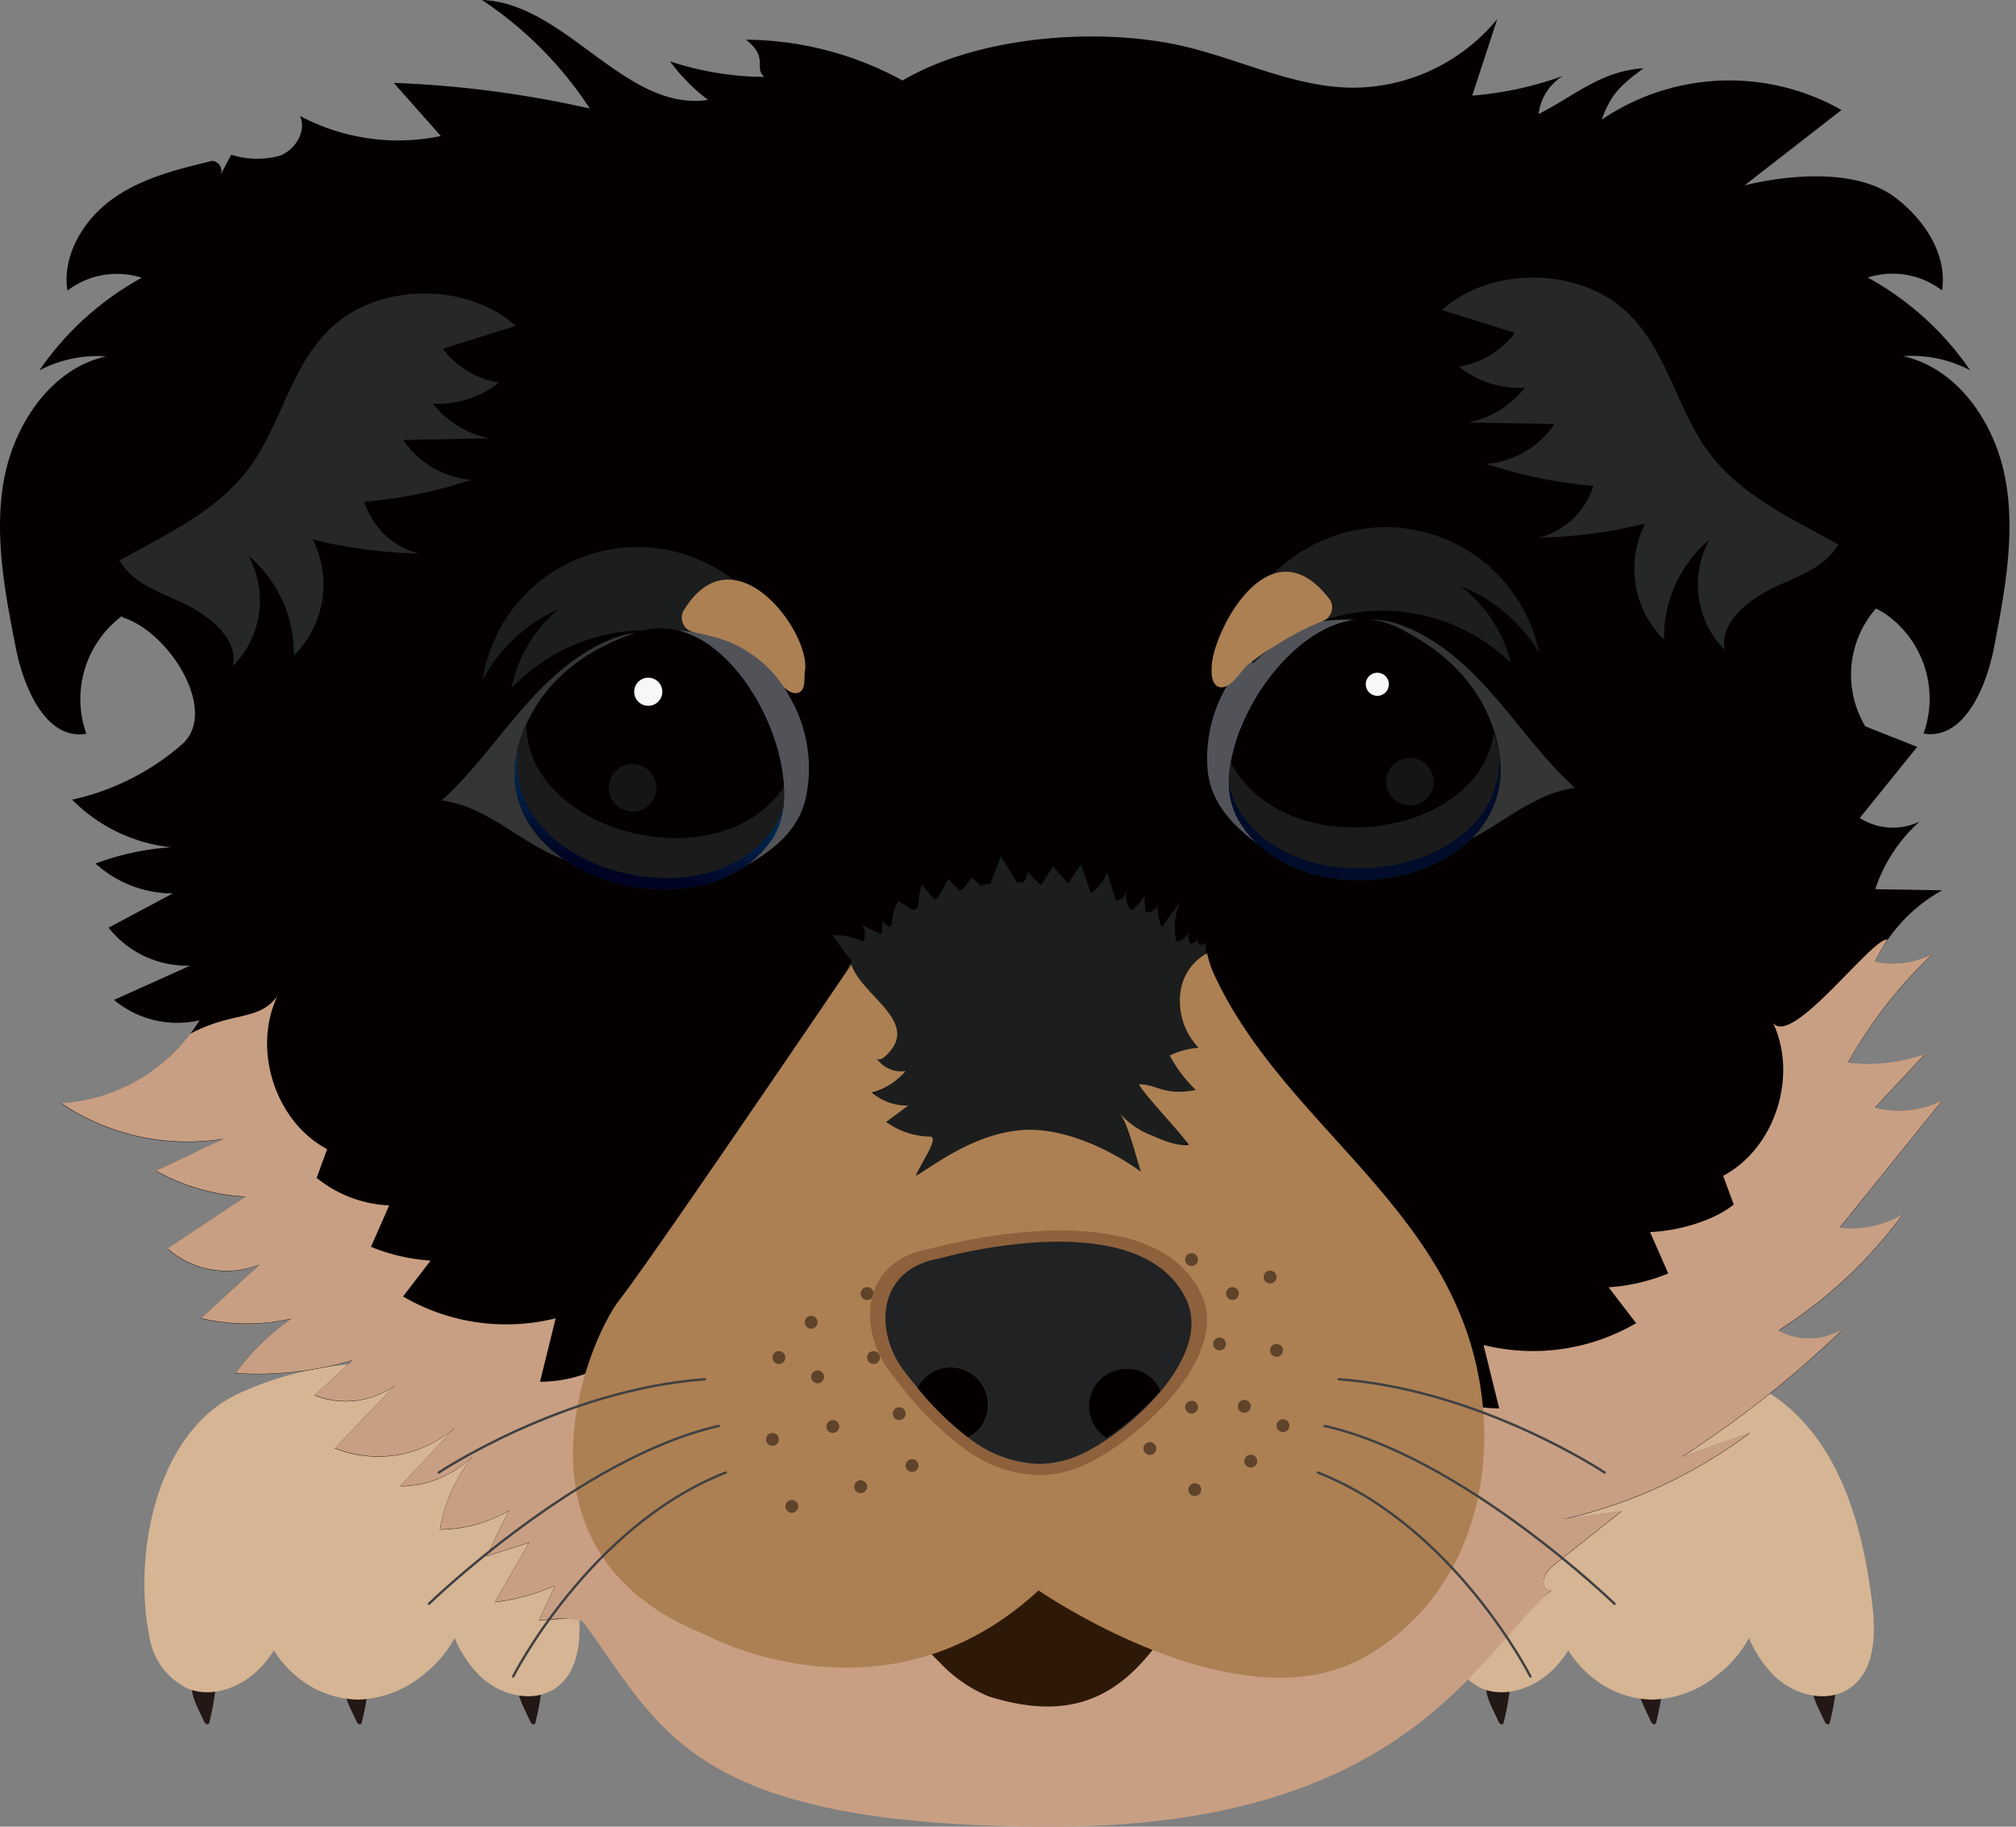 <svg xmlns="http://www.w3.org/2000/svg" xmlns:xlink="http://www.w3.org/1999/xlink" width="208.707" height="189.139" viewBox="0 0 208.707 189.139">
  <rect x="0" y="0" width="208.707" height="189.139" fill="#808080" stroke="none"/>
  <defs>
    <linearGradient id="linear-gradient" x1="0.551" y1="-0.572" x2="0.097" y2="0.659" gradientUnits="objectBoundingBox">
      <stop offset="0.071" stop-color="#000c2a"/>
      <stop offset="0.515" stop-color="#003764"/>
      <stop offset="1" stop-color="#000323"/>
    </linearGradient>
    <linearGradient id="linear-gradient-2" x1="0.437" y1="1.766" x2="-0.013" y2="3.176" xlink:href="#linear-gradient"/>
  </defs>
  <g id="Group_786" data-name="Group 786" transform="translate(-751.458 -4737.791)">
    <g id="Group_784" data-name="Group 784" transform="translate(766.411 4879.005)">
      <path id="Path_1151" data-name="Path 1151" d="M3.982,22.193a.714.714,0,0,0,.232.321c.107.071.3.036.321-.089a27.34,27.34,0,0,0,.643-3.41c0-.036-2.232-.232-2.428-.214C2.732,19.818,3.554,21.229,3.982,22.193Z" transform="translate(2.164 14.772)" fill="#231815"/>
      <path id="Path_1152" data-name="Path 1152" d="M12.822,22.193a.714.714,0,0,0,.232.321c.107.071.3.036.321-.089a27.34,27.34,0,0,0,.643-3.41c0-.036-2.232-.232-2.428-.214C11.572,19.818,12.394,21.229,12.822,22.193Z" transform="translate(9.108 14.772)" fill="#231815"/>
      <path id="Path_1153" data-name="Path 1153" d="M22.892,22.193a.714.714,0,0,0,.232.321c.107.071.3.036.321-.089a27.34,27.34,0,0,0,.643-3.41c0-.036-2.232-.232-2.428-.214C21.642,19.818,22.464,21.229,22.892,22.193Z" transform="translate(17.018 14.772)" fill="#231815"/>
      <path id="Path_1154" data-name="Path 1154" d="M44.856,24.734c-.964-7.981-3.375-16.534-9.91-21.212A21.084,21.084,0,0,0,20.68.111,34.024,34.024,0,0,0,9.788,3.058c-8.66,4-10.981,16.8-9.267,25.23A7.19,7.19,0,0,0,4.4,33.59c2.66,1.125,5.839-.161,7.785-2.3A10.691,10.691,0,0,0,13.4,29.662a11.082,11.082,0,0,0,2.75,3.018,10.129,10.129,0,0,0,5.982,2.089,11.118,11.118,0,0,0,6.624-2.482,12.327,12.327,0,0,0,3.357-3.892,12.523,12.523,0,0,0,2.553,3.857c2.071,2.053,5.571,2.982,7.946,1.286C45.213,31.7,45.249,27.894,44.856,24.734Z" transform="translate(0 0)" fill="#d6b594"/>
    </g>
    <g id="Group_785" data-name="Group 785" transform="translate(900.411 4879.005)">
      <path id="Path_1151-2" data-name="Path 1151" d="M3.982,22.193a.714.714,0,0,0,.232.321c.107.071.3.036.321-.089a27.34,27.34,0,0,0,.643-3.41c0-.036-2.232-.232-2.428-.214C2.732,19.818,3.554,21.229,3.982,22.193Z" transform="translate(2.164 14.772)" fill="#231815"/>
      <path id="Path_1152-2" data-name="Path 1152" d="M12.822,22.193a.714.714,0,0,0,.232.321c.107.071.3.036.321-.089a27.34,27.34,0,0,0,.643-3.41c0-.036-2.232-.232-2.428-.214C11.572,19.818,12.394,21.229,12.822,22.193Z" transform="translate(9.108 14.772)" fill="#231815"/>
      <path id="Path_1153-2" data-name="Path 1153" d="M22.892,22.193a.714.714,0,0,0,.232.321c.107.071.3.036.321-.089a27.34,27.34,0,0,0,.643-3.41c0-.036-2.232-.232-2.428-.214C21.642,19.818,22.464,21.229,22.892,22.193Z" transform="translate(17.018 14.772)" fill="#231815"/>
      <path id="Path_1154-2" data-name="Path 1154" d="M44.856,24.734c-.964-7.981-3.375-16.534-9.91-21.212A21.084,21.084,0,0,0,20.68.111,34.024,34.024,0,0,0,9.788,3.058c-8.66,4-10.981,16.8-9.267,25.23A7.19,7.19,0,0,0,4.4,33.59c2.66,1.125,5.839-.161,7.785-2.3A10.691,10.691,0,0,0,13.4,29.662a11.082,11.082,0,0,0,2.75,3.018,10.129,10.129,0,0,0,5.982,2.089,11.118,11.118,0,0,0,6.624-2.482,12.327,12.327,0,0,0,3.357-3.892,12.523,12.523,0,0,0,2.553,3.857c2.071,2.053,5.571,2.982,7.946,1.286C45.213,31.7,45.249,27.894,44.856,24.734Z" transform="translate(0 0)" fill="#d6b594"/>
    </g>
    <g id="Group_783" data-name="Group 783" transform="translate(751.461 4737.791)">
      <g id="Group_768" data-name="Group 768" transform="translate(-0.003)">
        <path id="Path_1479" data-name="Path 1479" d="M207.6,49.575c-1.077-5.793-4.944-11.45-10.57-12.693a12.964,12.964,0,0,1,6.93,1.456,30.769,30.769,0,0,0-10.6-9.6,8.43,8.43,0,0,1,7.689,1.335c.561-3.715-1.8-7.264-4.732-9.539C190.976,16.363,180.6,19.2,180.6,19.2c3.351-2.608,6.688-5.2,10.039-7.81a23.536,23.536,0,0,0-24.825,1c.94-2.578,1.82-3.458,4.337-5.323-4.4.288-7.006,2.76-10.873,4.747a5.409,5.409,0,0,1,2.5-3.943A36.068,36.068,0,0,1,152.411,9.9c.864-2.639,1.729-5.293,2.593-7.931a19.415,19.415,0,0,1-14.983,7.112c-5.99-.045-11.571-2.9-17.41-4.277-8.8-2.062-21.337-1.092-29.178,3.533A34.13,34.13,0,0,0,77.222,4.11c2.442,1.926.758,2.942,1.911,3.852a31.529,31.529,0,0,1-9.766-1.608,19.2,19.2,0,0,0,3.928,3.988C64.711,11.616,58.584.318,49.895,0A39.2,39.2,0,0,1,61.056,11.237,110.345,110.345,0,0,0,40.765,8.583l4.868,5.5A21.591,21.591,0,0,1,31.045,12c.743,1.562-.485,3.518-2.078,4.125a8.906,8.906,0,0,1-5.035-.106l-1.183,2.244a1.04,1.04,0,0,0-.789-1.608c-3.564.864-7.234,1.759-10.252,3.9s-5.293,5.823-4.732,9.539a8.43,8.43,0,0,1,7.689-1.335,30.9,30.9,0,0,0-10.6,9.6A12.964,12.964,0,0,1,11,36.9C5.385,38.125,1.518,43.782.426,49.575-.65,55.368.5,61.328,1.639,67.106c.834,4.216,3.154,9.554,7.294,8.872a10.74,10.74,0,0,1,3.715-12.208.467.467,0,0,0,.015.152c4.883,1.471,10.039,9.8,6.157,13.163A25.632,25.632,0,0,1,7.463,82.8,16.964,16.964,0,0,0,17.684,87.73a27.561,27.561,0,0,0-7.795,1.683,11.9,11.9,0,0,0,7.992,3.094l-6.642,3.549a10.33,10.33,0,0,0,8.447,3.928c-2.624,1.183-5.262,2.366-7.886,3.549a10.189,10.189,0,0,0,8.856,2.108,18.194,18.194,0,0,1-14.331,8.614,23.4,23.4,0,0,0,16.8,3.685c-2.335,1.107-4.656,2.214-6.991,3.321a21.5,21.5,0,0,0,9.266,2.669q-4.049,2.684-8.083,5.368a9.265,9.265,0,0,0,9.524,1.668l-6.051,5.55a20.673,20.673,0,0,0,9.342.045,25.485,25.485,0,0,0-5.778,5.641,34.644,34.644,0,0,0,12.147-1.35c-1.319,1.213-2.624,2.426-3.943,3.624a8.668,8.668,0,0,0,8.326-1.016c-2.078,2.169-4.14,4.337-6.218,6.506a12.052,12.052,0,0,0,12.39-2.108c-1.88,2.017-3.746,4.034-5.626,6.036a10.825,10.825,0,0,0,7.522-3.109,16.347,16.347,0,0,0-3.412,7.6,14.428,14.428,0,0,0,7.128-1.956c-.773,1.577-1.547,3.139-2.305,4.716,1.471-.47,2.927-.94,4.4-1.41-1.183,2.062-2.366,4.11-3.533,6.172a22.93,22.93,0,0,0,6.233-1.714c-.561,1.183-1.107,2.366-1.668,3.564,1.107.046,4.11-.485,4.838.152,13.482,9.888,31.24,14.725,47.8,15.271,14.665.485,14.665.485,22.9-2.062A84.607,84.607,0,0,0,160.6,164.678a.8.8,0,0,1-.789-.591c-.182-.91.607-1.7,1.335-2.26,2.244-1.774,4.489-3.564,6.733-5.338-2.017.273-4.034.561-6.051.834a50.684,50.684,0,0,0,19.381-8.978q-3.571,1.274-7.128,2.548a109.687,109.687,0,0,0,16.833-13.36,6.616,6.616,0,0,1-6.809.258,47.647,47.647,0,0,0,12.845-12,10.514,10.514,0,0,1-6.506,1.35q5.323-6.6,10.631-13.178a9.929,9.929,0,0,1-6.976.758c1.714-1.85,3.442-3.685,5.156-5.535a17.7,17.7,0,0,1-7.947.864,47.5,47.5,0,0,1,8.8-11.283,8.7,8.7,0,0,1-6.005.834,16.564,16.564,0,0,1,6.961-7.416c-2.305-.045-4.625-.076-6.93-.121a16.31,16.31,0,0,1,4.6-7.006,6.332,6.332,0,0,1-6.2-.364c1.987-2.457,3.958-4.914,5.945-7.355-1.789-.713-3.594-1.426-5.384-2.138a10.432,10.432,0,0,1,1.107-12.193c.273.136.531.273.789.425a10.7,10.7,0,0,1,4.14,12.526c4.14.682,6.46-4.671,7.294-8.872C207.521,61.328,208.674,55.368,207.6,49.575Z" transform="translate(0.003)" fill="#040000"/>
      </g>
      <g id="Group_769" data-name="Group 769" transform="translate(86.17 88.625)">
        <path id="Path_1480" data-name="Path 1480" d="M96.173,73.514,95.612,69.9s-.167-.152-.44-.409c.091.015.167.015.258.03.015-.8.046-1.592.061-2.4a.477.477,0,0,1-.591.5.538.538,0,0,1-.182-.789.954.954,0,0,1-.8.7,1.57,1.57,0,0,1-.182-1.4,1.627,1.627,0,0,1-1.3,1.183.015.015,0,0,1-.015-.015,6.9,6.9,0,0,1,.379-4.064c-.622.864-1.259,1.714-1.88,2.578a4.731,4.731,0,0,1-.425-2.381,1.1,1.1,0,0,1-1.274.834l-.091-1.729a3.82,3.82,0,0,1-1.365,1.532,2.5,2.5,0,0,1-.546-1.85,1.294,1.294,0,0,1-1.046.88c-.3-.986-.591-1.971-.895-2.972a4.756,4.756,0,0,1-1.683,2.153L82.54,59.335l-1.319,1.956c-.531-.591-1.046-1.183-1.577-1.774-.379.622-.773,1.244-1.153,1.865a1.671,1.671,0,0,0-.273-.03c-.379-.425-.773-.834-1.153-1.259a2.72,2.72,0,0,1-.5,1.107c-.227-.015-.44-.015-.667-.03-.546-.91-1.092-1.82-1.623-2.73-.364.955-.728,1.911-1.092,2.881-.349.045-.7.106-1.062.167-.288-.273-.561-.546-.849-.8-.318.409-.637.8-.955,1.213-.121.03-.258.061-.379.091-.379-.379-.758-.773-1.153-1.153a9.912,9.912,0,0,1-1.137,1.987c-.091.045-.182.076-.273.121-.44-.516-.88-1.016-1.3-1.532a8.285,8.285,0,0,0-.364,2.366l-.5.273c-.531-.3-1.046-.622-1.577-.925a4.964,4.964,0,0,0-.652,2.426l-.273.227c-.243-.182-.485-.364-.728-.561,0,.379-.015.773-.015,1.153-.061.046-.106.076-.167.121l-1.865-.864a1.963,1.963,0,0,1,.106,1.7,6.952,6.952,0,0,0-3.215-.7c.728.971,1.35,1.971,2.047,2.73-.152.167-.3.318-.455.485L62.143,87.39l3.033,5.475L88.2,92.486l8.674-7.112Z" transform="translate(-56.82 -58.44)" fill="#1c1d1d"/>
        <path id="Path_1481" data-name="Path 1481" d="M76.86,61.14a1.336,1.336,0,0,0,.091-.5A1.935,1.935,0,0,0,76.86,61.14Z" transform="translate(-46.469 -57.304)" fill="#1c1d1d"/>
      </g>
      <path id="Path_1482" data-name="Path 1482" d="M22.284,37.085c2.836-4.459,3.913-9.948,7.9-13.6,4.959-4.55,13.982-4.6,19-.091l-7.552,2.366a8.975,8.975,0,0,0,5.808,3.5A10.072,10.072,0,0,1,40.6,31.444a9.94,9.94,0,0,0,5.854,3.594c-2.972.061-5.945.106-8.917.167a9.38,9.38,0,0,0,7.037,4.125A48.035,48.035,0,0,1,33.506,41.6a7.923,7.923,0,0,0,5.641,5.353A48.693,48.693,0,0,1,28.153,45.5,10.336,10.336,0,0,1,26.2,57.528,13.263,13.263,0,0,0,21.48,47.155a9.621,9.621,0,0,1-1.562,11.435c.531-3-2.684-5.384-5.657-6.718C11.638,50.7,9.545,49.93,8.15,47.685,13.427,44.728,18.963,42.287,22.284,37.085Z" transform="translate(4.211 10.351)" fill="#262727"/>
      <path id="Path_1483" data-name="Path 1483" d="M125.333,36c-2.836-4.459-3.913-9.948-7.9-13.6-4.959-4.55-13.982-4.6-19-.091l7.552,2.366a8.975,8.975,0,0,1-5.808,3.5,10.072,10.072,0,0,0,6.839,2.184,9.94,9.94,0,0,1-5.854,3.594c2.972.061,5.945.106,8.917.167a9.38,9.38,0,0,1-7.037,4.125,48.035,48.035,0,0,0,11.071,2.275,7.923,7.923,0,0,1-5.641,5.353,48.693,48.693,0,0,0,10.995-1.456,10.336,10.336,0,0,0,1.956,12.026,13.263,13.263,0,0,1,4.716-10.373A9.621,9.621,0,0,0,127.7,57.5c-.531-3,2.684-5.384,5.657-6.718,2.624-1.168,4.716-1.941,6.112-4.186C134.174,43.638,128.639,41.2,125.333,36Z" transform="translate(50.842 9.788)" fill="#262727"/>
      <path id="Path_1484" data-name="Path 1484" d="M204.482,65.176a10.51,10.51,0,0,1-4.246-6.036,5.859,5.859,0,0,1-9.16.273,13.609,13.609,0,0,1-5.793,17.364c.409,1.092.819,2.169,1.228,3.261a14.369,14.369,0,0,1-8.432,3.124c.713,1.562,1.41,3.124,2.123,4.7a22.668,22.668,0,0,1-6.93,1.562c1.062,1.365,2.138,2.715,3.2,4.079a24.345,24.345,0,0,1-17.758,2.472l1.82,7.188a15.706,15.706,0,0,1-12.754-6.445c-6.642,14.528-24.734,22.717-40.036,18.107-.682-.2-1.486-.637-1.41-1.335s1.517-.167.925.212h-1.865c-.591-.379.849-.925.925-.212.076.7-.743,1.137-1.41,1.335-15.3,4.61-33.394-3.579-40.036-18.107a15.748,15.748,0,0,1-12.754,6.445l1.82-7.188A24.41,24.41,0,0,1,36.18,93.5c1.062-1.365,2.138-2.715,3.2-4.079a22.33,22.33,0,0,1-6.93-1.562c.713-1.562,1.41-3.124,2.123-4.7a14.47,14.47,0,0,1-8.432-3.124c.409-1.092.819-2.169,1.228-3.261a13.594,13.594,0,0,1-5.793-17.364,5.878,5.878,0,0,1-9.16-.273A10.442,10.442,0,0,1,8.17,65.176" transform="translate(4.222 30.546)" fill="none"/>
      <path id="Path_1485" data-name="Path 1485" d="M181.384,72.761c2.624,5.55.182,13.027-5.156,15.848.364.986.728,1.987,1.092,2.972-2.123,1.744-5.945,2.76-8.659,2.851.622,1.426,1.259,2.851,1.88,4.292a19.676,19.676,0,0,1-6.172,1.426c.955,1.244,1.9,2.487,2.851,3.715a21.184,21.184,0,0,1-15.8,2.26c.546,2.184,1.077,4.383,1.623,6.566a13.835,13.835,0,0,1-11.344-5.884c-5.914,13.269-19.821,13.5-33.439,9.3a5.055,5.055,0,0,0-2.517,0C92.123,120.3,71,117.316,65.083,104.047a13.875,13.875,0,0,1-11.343,5.884c.546-2.184,1.077-4.383,1.623-6.566a21.184,21.184,0,0,1-15.8-2.26c.955-1.244,1.9-2.487,2.851-3.715a19.773,19.773,0,0,1-6.172-1.426c.622-1.426,1.259-2.851,1.88-4.292a12.77,12.77,0,0,1-7.507-2.851c.364-.986.728-1.987,1.092-2.972-5.353-2.821-7.78-10.3-5.156-15.848-1.911,2.624-4.61,1.547-9.038,3.913A18.157,18.157,0,0,1,4.18,81.087a23.4,23.4,0,0,0,16.8,3.685c-2.335,1.107-4.656,2.214-6.991,3.321a21.5,21.5,0,0,0,9.266,2.669q-4.049,2.684-8.083,5.368A9.265,9.265,0,0,0,24.7,97.8l-6.051,5.55a20.673,20.673,0,0,0,9.342.046,25.485,25.485,0,0,0-5.778,5.641,34.644,34.644,0,0,0,12.147-1.35c-1.319,1.213-2.624,2.426-3.943,3.624a8.668,8.668,0,0,0,8.326-1.016c-2.078,2.169-4.14,4.337-6.218,6.506a12.052,12.052,0,0,0,12.39-2.108c-1.88,2.017-3.746,4.034-5.626,6.036a10.825,10.825,0,0,0,7.522-3.109,16.347,16.347,0,0,0-3.412,7.6,14.428,14.428,0,0,0,7.128-1.956c-.773,1.577-1.547,3.139-2.305,4.716,1.471-.47,2.927-.94,4.4-1.41-1.183,2.062-2.366,4.11-3.533,6.172a22.93,22.93,0,0,0,6.233-1.714c-.561,1.183-1.107,2.366-1.668,3.564,1.107.045,2.335-.425,4.5.152C66.251,145.554,68.8,156,106.711,156c36.26,0,43.812-17.394,51.728-24.492a.8.8,0,0,1-.789-.591c-.182-.91.607-1.7,1.335-2.26,2.244-1.774,4.489-3.564,6.733-5.338-2.017.273-4.034.561-6.051.834a50.685,50.685,0,0,0,19.381-8.978q-3.571,1.274-7.128,2.548a109.686,109.686,0,0,0,16.833-13.36,6.616,6.616,0,0,1-6.809.258,47.647,47.647,0,0,0,12.845-12,10.514,10.514,0,0,1-6.506,1.35q5.323-6.6,10.631-13.178a9.929,9.929,0,0,1-6.976.758c1.714-1.85,3.442-3.685,5.156-5.535a17.7,17.7,0,0,1-7.947.864,47.5,47.5,0,0,1,8.8-11.283,8.7,8.7,0,0,1-6.005.834,17.685,17.685,0,0,1,1.3-2.275C191.742,63.814,183.3,75.385,181.384,72.761Z" transform="translate(2.161 33.137)" fill="#c99f83"/>
      <path id="Path_1486" data-name="Path 1486" d="M70.661,121.254c12.451,3.943,16.939-3.806,22.08-12.845-4.277.03-8.644.045-12.724-1.38-1.941-.682-3.837-1.683-5.884-1.729-2.305-.046-4.459,1.153-6.491,2.335-2.047,1.183-4.534,2.2-6.172,3.882-1.016,1.031,3.442,5.566,4.11,6.2A14.528,14.528,0,0,0,70.661,121.254Z" transform="translate(31.675 54.388)" fill="#2e1807"/>
      <g id="Group_770" data-name="Group 770" transform="translate(59.32 98.71)">
        <path id="Path_1487" data-name="Path 1487" d="M128.081,96.891c-6.43-10.388-17.137-18.046-22.429-29.269a10.681,10.681,0,0,1-.895-2.533A5.324,5.324,0,0,0,102.012,69a7.032,7.032,0,0,0,1.865,5.869,8.342,8.342,0,0,0-2.988.8,14.117,14.117,0,0,0,2.7,3.564c-3.321.667-4.064-.622-5.869-.576.364.88,3.822,4.459,5.156,6.263-1.38.212-3.276-.758-3.928-1a8.328,8.328,0,0,1-3.245-2.29c.925,1.168,1.7,4.641,2.214,6.081C94.46,85.2,89.88,83.258,86.15,83.364c-5.626.152-10.494,4.352-11.556,4.747.682-1.577,2.624-4.17,1.335-4.049a7.974,7.974,0,0,1-4.4-1.517c.773-.561,1.532-1.137,2.305-1.7a5.457,5.457,0,0,1-3.791-1.35,6.981,6.981,0,0,0,3.5-2.214A3.088,3.088,0,0,1,70.5,75.9c.455.667,1.577-.8,1.789-1.153,1.82-3-3.306-5.459-4.368-8.492-.243.349-.546.789-.895,1.319-4.974,7.31-20.488,30.1-23.1,33.394-3.109,3.943-12.678,26.069,8.856,34.652,0,0,18.562,10.206,34.531-4.565,0,0,20.7,14.331,33.758,6.9,11.783-6.7,14.7-21.186,10.676-33.378A37.374,37.374,0,0,0,128.081,96.891Z" transform="translate(-39.115 -65.09)" fill="#ac8053"/>
      </g>
      <g id="Group_771" data-name="Group 771" transform="translate(79.3 133.271)">
        <circle id="Ellipse_607" data-name="Ellipse 607" cx="0.667" cy="0.667" r="0.667" transform="translate(9.797)" fill="#5f432a"/>
        <circle id="Ellipse_608" data-name="Ellipse 608" cx="0.667" cy="0.667" r="0.667" transform="translate(10.464 6.627)" fill="#5f432a"/>
        <circle id="Ellipse_609" data-name="Ellipse 609" cx="0.667" cy="0.667" r="0.667" transform="translate(0 15.104)" fill="#5f432a"/>
        <circle id="Ellipse_610" data-name="Ellipse 610" cx="0.667" cy="0.667" r="0.667" transform="translate(4.671 8.629)" fill="#5f432a"/>
        <circle id="Ellipse_611" data-name="Ellipse 611" cx="0.667" cy="0.667" r="0.667" transform="translate(4.004 2.972)" fill="#5f432a"/>
        <circle id="Ellipse_612" data-name="Ellipse 612" cx="0.667" cy="0.667" r="0.667" transform="translate(0.667 6.627)" fill="#5f432a"/>
        <circle id="Ellipse_613" data-name="Ellipse 613" cx="0.667" cy="0.667" r="0.667" transform="translate(13.118 12.435)" fill="#5f432a"/>
        <circle id="Ellipse_614" data-name="Ellipse 614" cx="0.667" cy="0.667" r="0.667" transform="translate(6.248 13.77)" fill="#5f432a"/>
        <circle id="Ellipse_615" data-name="Ellipse 615" cx="0.667" cy="0.667" r="0.667" transform="translate(2.002 22.035)" fill="#5f432a"/>
        <circle id="Ellipse_616" data-name="Ellipse 616" cx="0.667" cy="0.667" r="0.667" transform="translate(14.452 17.804)" fill="#5f432a"/>
        <circle id="Ellipse_617" data-name="Ellipse 617" cx="0.667" cy="0.667" r="0.667" transform="translate(9.129 20.003)" fill="#5f432a"/>
      </g>
      <g id="Group_772" data-name="Group 772" transform="translate(118.365 129.753)">
        <circle id="Ellipse_618" data-name="Ellipse 618" cx="0.667" cy="0.667" r="0.667" transform="translate(4.656 23.824)" fill="#5f432a"/>
        <circle id="Ellipse_619" data-name="Ellipse 619" cx="0.667" cy="0.667" r="0.667" transform="translate(4.322 15.286)" fill="#5f432a"/>
        <circle id="Ellipse_620" data-name="Ellipse 620" cx="0.667" cy="0.667" r="0.667" transform="translate(13.118 9.402)" fill="#5f432a"/>
        <circle id="Ellipse_621" data-name="Ellipse 621" cx="0.667" cy="0.667" r="0.667" transform="translate(9.781 15.195)" fill="#5f432a"/>
        <circle id="Ellipse_622" data-name="Ellipse 622" cx="0.667" cy="0.667" r="0.667" transform="translate(10.449 20.867)" fill="#5f432a"/>
        <circle id="Ellipse_623" data-name="Ellipse 623" cx="0.667" cy="0.667" r="0.667" transform="translate(13.785 17.197)" fill="#5f432a"/>
        <circle id="Ellipse_624" data-name="Ellipse 624" cx="0.667" cy="0.667" r="0.667" transform="translate(0 19.563)" fill="#5f432a"/>
        <circle id="Ellipse_625" data-name="Ellipse 625" cx="0.667" cy="0.667" r="0.667" transform="translate(7.219 8.735)" fill="#5f432a"/>
        <circle id="Ellipse_626" data-name="Ellipse 626" cx="0.667" cy="0.667" r="0.667" transform="translate(12.451 1.805)" fill="#5f432a"/>
        <circle id="Ellipse_627" data-name="Ellipse 627" cx="0.667" cy="0.667" r="0.667" transform="translate(4.322)" fill="#5f432a"/>
        <circle id="Ellipse_628" data-name="Ellipse 628" cx="0.667" cy="0.667" r="0.667" transform="translate(8.553 3.518)" fill="#5f432a"/>
      </g>
      <g id="Group_773" data-name="Group 773" transform="translate(44.405 142.81)">
        <path id="Path_1488" data-name="Path 1488" d="M29.95,103.83s12.875-8.583,27.54-9.66" transform="translate(-28.934 -94.17)" fill="none" stroke="#414041" stroke-linecap="round" stroke-linejoin="round" stroke-miterlimit="10" stroke-width="0.25"/>
        <path id="Path_1489" data-name="Path 1489" d="M29.28,115.77s15.65-15.18,30-18.41" transform="translate(-29.28 -92.522)" fill="none" stroke="#414041" stroke-linecap="round" stroke-linejoin="round" stroke-miterlimit="10" stroke-width="0.25"/>
        <path id="Path_1490" data-name="Path 1490" d="M35.03,121.65s7.871-15.559,22-21.11" transform="translate(-26.31 -90.88)" fill="none" stroke="#414041" stroke-linecap="round" stroke-linejoin="round" stroke-miterlimit="10" stroke-width="0.25"/>
      </g>
      <g id="Group_774" data-name="Group 774" transform="translate(136.427 142.81)">
        <path id="Path_1491" data-name="Path 1491" d="M118.92,103.83s-12.875-8.583-27.54-9.66" transform="translate(-89.227 -94.17)" fill="none" stroke="#414041" stroke-linecap="round" stroke-linejoin="round" stroke-miterlimit="10" stroke-width="0.25"/>
        <path id="Path_1492" data-name="Path 1492" d="M120.427,115.77s-15.65-15.18-30-18.41" transform="translate(-89.717 -92.522)" fill="none" stroke="#414041" stroke-linecap="round" stroke-linejoin="round" stroke-miterlimit="10" stroke-width="0.25"/>
        <path id="Path_1493" data-name="Path 1493" d="M111.965,121.65s-7.871-15.559-22-21.11" transform="translate(-89.96 -90.88)" fill="none" stroke="#414041" stroke-linecap="round" stroke-linejoin="round" stroke-miterlimit="10" stroke-width="0.25"/>
      </g>
      <g id="Group_775" data-name="Group 775" transform="translate(90.067 127.411)">
        <path id="Path_1494" data-name="Path 1494" d="M93.724,90.695c-5.217-11.389-28.192-4.762-28.207-4.762-7.067,1.228-7.476,8.235-3.988,12.83.485.637,1,1.289,1.532,1.941a33.058,33.058,0,0,0,5.793,5.672,13.594,13.594,0,0,0,8.083,2.972,11.492,11.492,0,0,0,5.1-1.274C87.87,105.177,96.56,96.867,93.724,90.695Z" transform="translate(-59.39 -84.016)" fill="#8d613c"/>
        <path id="Path_1495" data-name="Path 1495" d="M91.62,90.845C86.873,80.5,66.006,86.523,66.006,86.523,59.591,87.63,59.212,94,62.381,98.17c.44.576.91,1.168,1.4,1.759a3.87,3.87,0,1,1,5.277,5.156,12.349,12.349,0,0,0,7.34,2.7,10.615,10.615,0,0,0,4.625-1.153C86.312,104.009,94.2,96.457,91.62,90.845Z" transform="translate(-58.847 -83.621)" fill="#202224"/>
        <path id="Path_1496" data-name="Path 1496" d="M69.955,97.242a3.871,3.871,0,0,0-7.325-1.759,30.772,30.772,0,0,0,5.262,5.156A3.81,3.81,0,0,0,69.955,97.242Z" transform="translate(-57.716 -79.189)" fill="#040000"/>
        <path id="Path_1497" data-name="Path 1497" d="M74.353,97.052a3.875,3.875,0,0,1,4.155-3.579,3.651,3.651,0,0,1,3.215,2.26,29.844,29.844,0,0,1-5.581,4.868A3.9,3.9,0,0,1,74.353,97.052Z" transform="translate(-51.666 -79.136)" fill="#040000"/>
      </g>
      <g id="Group_782" data-name="Group 782" transform="translate(45.724 54.625)">
        <g id="Group_778" data-name="Group 778" transform="translate(0 2.061)">
          <path id="Path_1498" data-name="Path 1498" d="M63.316,50.18c.167.334.607-.167.576-.546a12.711,12.711,0,0,0-5.839-9.524A16.234,16.234,0,0,0,32.94,51.09,16.536,16.536,0,0,1,40.8,43.765a14.324,14.324,0,0,0-4.883,8.219,19.079,19.079,0,0,1,26.645-1.153c.334-.273.652-.546.986-.834C63.6,49.725,63.528,50,63.316,50.18Z" transform="translate(-28.709 -37.379)" fill="#1c1d1d"/>
          <line id="Line_13" data-name="Line 13" transform="translate(34.637 5.43)" fill="#ac8053"/>
          <line id="Line_14" data-name="Line 14" transform="translate(22.793 5.43)" fill="#ac8053"/>
          <path id="Path_1499" data-name="Path 1499" d="M46.7,42.83a1.529,1.529,0,0,0,1.062,2.184,30.33,30.33,0,0,1,4.974,2.335,25.058,25.058,0,0,1,2.775,1.744c.728.546,1.911,2.487,3.018,2.214.91-.227.637-1.577.758-2.26C59.927,45.029,51.9,34.185,46.7,42.83Z" transform="translate(-21.681 -36.247)" fill="#ac8053"/>
          <g id="Group_777" data-name="Group 777" transform="translate(0 8.374)">
            <path id="Path_1500" data-name="Path 1500" d="M48.606,43.565c-4.019,1.319-7.279,4.292-10.07,7.492-2.79,3.185-5.247,6.688-8.386,9.524,3.185.394,5.914,2.351,8.629,4.049s5.854,3.245,9.008,2.669c-2.29-1.486-4.7-3.5-4.807-6.248a8.046,8.046,0,0,1,.7-3.2,29.577,29.577,0,0,1,5.368-8.826c.895-1,3.685-3.033,3.882-4.383C53.231,42.549,49.789,43.186,48.606,43.565Z" transform="translate(-30.15 -42.763)" fill="#343535"/>
            <g id="Group_776" data-name="Group 776" transform="translate(7.552)">
              <path id="Path_1501" data-name="Path 1501" d="M57.906,50.041A12.54,12.54,0,0,0,51.492,44.2a18.893,18.893,0,0,0-5.2-1.153c7.78,1.911,13.542,15.8,9.766,21.459a10.871,10.871,0,0,1-3.4,3.26c3.033-1.653,5.9-3.64,6.809-7.188A14.738,14.738,0,0,0,57.906,50.041Z" transform="translate(-29.366 -42.824)" fill="#515359"/>
              <path id="Path_1502" data-name="Path 1502" d="M52.054,43.127a7.218,7.218,0,0,0-3.806.061c-.091.03-.2.03-.288.061-6.278,2.093-10.267,5.7-12.132,10.828a11.336,11.336,0,0,0-.47,1.729,9.718,9.718,0,0,0,1.062,6.961C40,68.983,50.2,71.759,57.135,68.544c.44-.227.864-.455,1.3-.7a11.035,11.035,0,0,0,3.4-3.261C65.6,58.929,59.834,45.038,52.054,43.127Z" transform="translate(-35.13 -42.901)" fill="#040000"/>
            </g>
            <path id="Path_1503" data-name="Path 1503" d="M59.622,59.15c-.44.243-.864.47-1.3.7C51.387,63.062,41.2,60.3,37.6,54.07a9.513,9.513,0,0,1-1.259-4.55c-.182.394-.364.789-.516,1.2a11.336,11.336,0,0,0-.47,1.729,9.718,9.718,0,0,0,1.062,6.961C40,65.625,50.2,68.4,57.135,65.186c.44-.227.864-.455,1.3-.7a11.035,11.035,0,0,0,3.4-3.261,8.825,8.825,0,0,0,1.153-5.308A11.01,11.01,0,0,1,59.622,59.15Z" transform="translate(-27.578 -39.482)" fill="#1b1b1b"/>
            <path id="Path_1504" data-name="Path 1504" d="M62.058,59.172a10.87,10.87,0,0,1-3.4,3.26c-.44.243-.864.47-1.3.7-6.93,3.215-17.121.455-20.716-5.778a9.6,9.6,0,0,1-1.168-6.172c-.03.136-.091.273-.106.394a9.718,9.718,0,0,0,1.062,6.961c3.579,6.218,13.785,8.993,20.716,5.778.44-.227.864-.455,1.3-.7a11.035,11.035,0,0,0,3.4-3.261,7.554,7.554,0,0,0,1.092-3.336A6.842,6.842,0,0,1,62.058,59.172Z" transform="translate(-27.573 -38.625)" fill="url(#linear-gradient)"/>
            <circle id="Ellipse_629" data-name="Ellipse 629" cx="1.456" cy="1.456" r="1.456" transform="translate(19.927 5.109)" fill="#f7f7f7"/>
            <circle id="Ellipse_630" data-name="Ellipse 630" cx="2.457" cy="2.457" r="2.457" transform="translate(17.303 14.056)" fill="#151515"/>
          </g>
        </g>
        <g id="Group_781" data-name="Group 781" transform="translate(79.219)">
          <g id="Group_780" data-name="Group 780" transform="translate(0 9.498)">
            <path id="Path_1505" data-name="Path 1505" d="M96.828,42.719c4.019,1.319,7.279,4.292,10.07,7.492s5.247,6.688,8.386,9.524c-3.185.394-5.914,2.351-8.629,4.049s-5.854,3.245-9.008,2.669c2.29-1.486,4.7-3.5,4.807-6.248a8.045,8.045,0,0,0-.7-3.2,29.577,29.577,0,0,0-5.368-8.826c-.895-1-3.685-3.033-3.882-4.383C92.2,41.688,95.646,42.324,96.828,42.719Z" transform="translate(-77.171 -42.269)" fill="#343535"/>
            <g id="Group_779" data-name="Group 779">
              <path id="Path_1506" data-name="Path 1506" d="M85.348,47.831a12.578,12.578,0,0,1,7.082-5,18.843,18.843,0,0,1,5.308-.5c-7.947.94-15.393,14-12.344,20.079a11.073,11.073,0,0,0,2.957,3.655c-2.806-2.017-5.414-4.352-5.869-7.977A14.731,14.731,0,0,1,85.348,47.831Z" transform="translate(-82.388 -42.271)" fill="#515359"/>
              <path id="Path_1507" data-name="Path 1507" d="M96.952,42.339a7.275,7.275,0,0,1,3.776.531c.091.045.182.045.273.091,5.975,2.851,9.478,6.93,10.707,12.253a12.518,12.518,0,0,1,.258,1.774,9.65,9.65,0,0,1-1.926,6.779c-4.322,5.732-14.786,7.219-21.262,3.17-.409-.273-.8-.561-1.213-.849a10.921,10.921,0,0,1-2.957-3.655C81.56,56.336,89.006,43.279,96.952,42.339Z" transform="translate(-81.602 -42.283)" fill="#040000"/>
            </g>
            <path id="Path_1508" data-name="Path 1508" d="M87.042,56.7c.394.288.8.576,1.213.849,6.475,4.049,16.939,2.563,21.262-3.17a9.451,9.451,0,0,0,1.8-4.352c.121.409.273.819.364,1.259a12.518,12.518,0,0,1,.258,1.774,9.65,9.65,0,0,1-1.926,6.779c-4.322,5.732-14.786,7.219-21.261,3.17-.409-.273-.8-.561-1.213-.849a10.921,10.921,0,0,1-2.957-3.655,8.8,8.8,0,0,1-.5-5.4A11.566,11.566,0,0,0,87.042,56.7Z" transform="translate(-81.61 -38.282)" fill="#1b1b1b"/>
            <path id="Path_1509" data-name="Path 1509" d="M84.522,56.391a11.073,11.073,0,0,0,2.957,3.655c.394.288.8.576,1.213.849,6.476,4.049,16.939,2.563,21.262-3.17a9.61,9.61,0,0,0,1.911-5.975c.015.136.045.273.061.409A9.65,9.65,0,0,1,110,58.938c-4.322,5.732-14.786,7.219-21.261,3.17-.409-.273-.8-.561-1.213-.849A10.921,10.921,0,0,1,84.568,57.6a7.425,7.425,0,0,1-.667-3.458A6.737,6.737,0,0,0,84.522,56.391Z" transform="translate(-81.607 -37.394)" fill="url(#linear-gradient-2)"/>
            <circle id="Ellipse_631" data-name="Ellipse 631" cx="1.198" cy="1.198" r="1.198" transform="translate(16.442 5.53)" fill="#f7f7f7"/>
            <circle id="Ellipse_632" data-name="Ellipse 632" cx="2.457" cy="2.457" r="2.457" transform="translate(18.565 14.356)" fill="#151515"/>
          </g>
          <path id="Path_1510" data-name="Path 1510" d="M85.237,49.471c-.152.349-.607-.152-.607-.531a12.627,12.627,0,0,1,5.414-9.766,16.236,16.236,0,0,1,25.584,9.842,16.568,16.568,0,0,0-8.174-6.961,14.393,14.393,0,0,1,5.247,7.992,19.079,19.079,0,0,0-26.675.045c-.334-.258-.682-.516-1.016-.789C84.918,49.032,85.024,49.3,85.237,49.471Z" transform="translate(-81.23 -36.02)" fill="#1c1d1d"/>
          <path id="Path_1511" data-name="Path 1511" d="M94.995,41.984a1.536,1.536,0,0,1-.971,2.229,29.072,29.072,0,0,0-4.853,2.563,27.326,27.326,0,0,0-2.684,1.865c-.713.576-1.789,2.563-2.912,2.351-.925-.182-.895-1.532-.849-2.229C82.863,45.29,88.762,33.643,94.995,41.984Z" transform="translate(-82.222 -34.462)" fill="#ac8053"/>
        </g>
      </g>
    </g>
  </g>
</svg>
